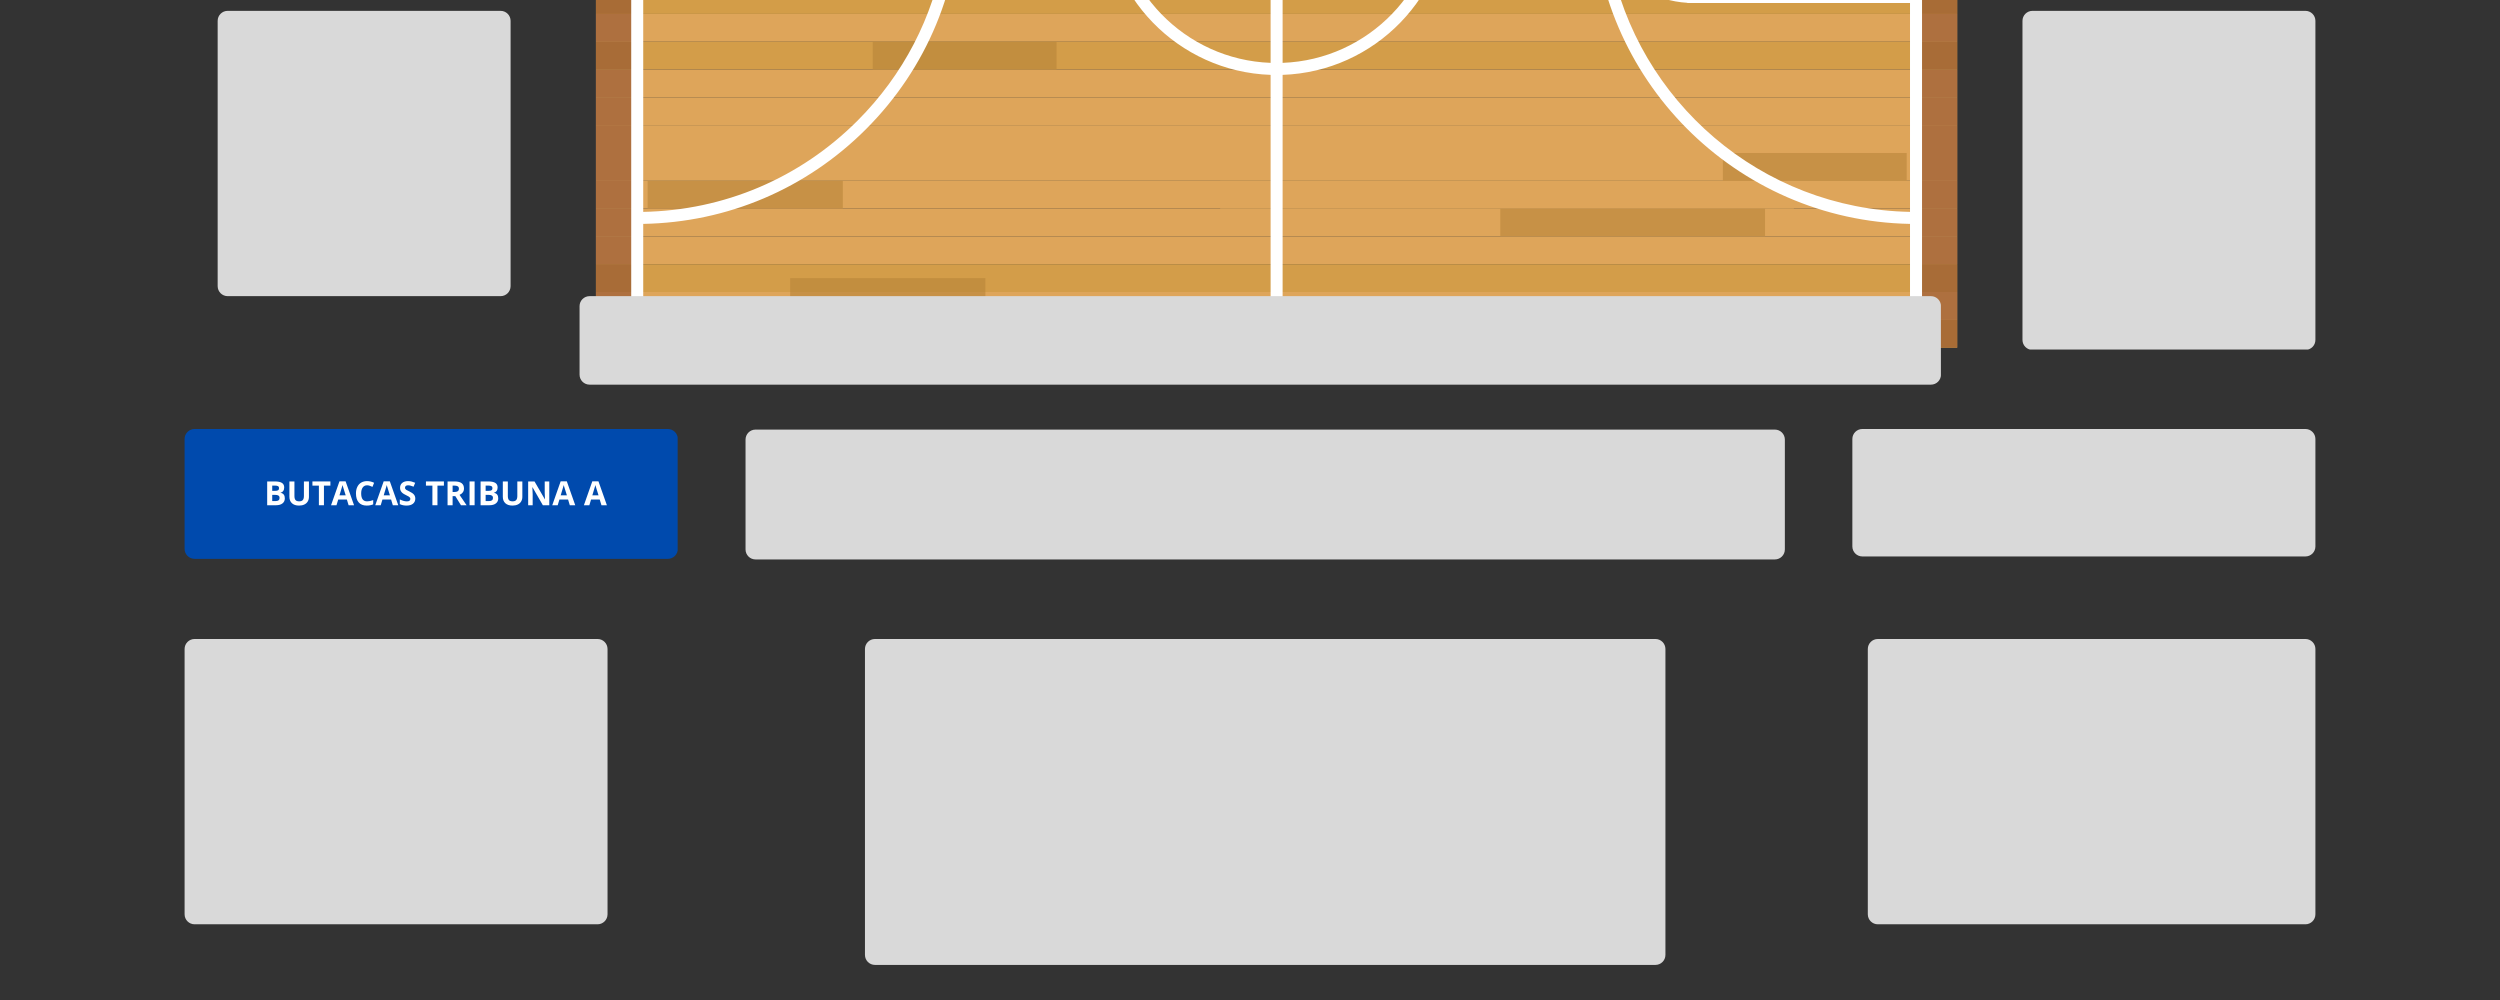 <svg xmlns="http://www.w3.org/2000/svg" xmlns:xlink="http://www.w3.org/1999/xlink" width="2000" zoomAndPan="magnify" viewBox="0 0 1500 600" height="800" preserveAspectRatio="xMidYMid meet" version="1.0"><rect x="0" y="0" width="1500" height="600" fill="#333333" stroke="none"/><defs><g/><clipPath id="88faaf0947"><path d="M 357.562 0 L 1174.312 0 L 1174.312 9 L 357.562 9 Z M 357.562 0 " clip-rule="nonzero"/></clipPath><clipPath id="f36c07038f"><path d="M 357.562 8 L 1174.312 8 L 1174.312 26 L 357.562 26 Z M 357.562 8 " clip-rule="nonzero"/></clipPath><clipPath id="30c5f290a4"><path d="M 357.562 25 L 1174.312 25 L 1174.312 42 L 357.562 42 Z M 357.562 25 " clip-rule="nonzero"/></clipPath><clipPath id="cc9f1d22b9"><path d="M 357.562 41 L 1174.312 41 L 1174.312 59 L 357.562 59 Z M 357.562 41 " clip-rule="nonzero"/></clipPath><clipPath id="b09544f63a"><path d="M 357.562 58 L 1174.312 58 L 1174.312 76 L 357.562 76 Z M 357.562 58 " clip-rule="nonzero"/></clipPath><clipPath id="960397b4b6"><path d="M 357.562 75 L 1174.312 75 L 1174.312 92 L 357.562 92 Z M 357.562 75 " clip-rule="nonzero"/></clipPath><clipPath id="40077c238c"><path d="M 357.562 91 L 1174.312 91 L 1174.312 109 L 357.562 109 Z M 357.562 91 " clip-rule="nonzero"/></clipPath><clipPath id="f58ef5cb4d"><path d="M 357.562 108 L 1174.312 108 L 1174.312 126 L 357.562 126 Z M 357.562 108 " clip-rule="nonzero"/></clipPath><clipPath id="691c6825d3"><path d="M 357.562 125 L 1174.312 125 L 1174.312 142 L 357.562 142 Z M 357.562 125 " clip-rule="nonzero"/></clipPath><clipPath id="9a24779b8d"><path d="M 357.562 141 L 1174.312 141 L 1174.312 159 L 357.562 159 Z M 357.562 141 " clip-rule="nonzero"/></clipPath><clipPath id="ce1303fc74"><path d="M 357.562 158 L 1174.312 158 L 1174.312 176 L 357.562 176 Z M 357.562 158 " clip-rule="nonzero"/></clipPath><clipPath id="25b579c517"><path d="M 357.562 175 L 1174.312 175 L 1174.312 192 L 357.562 192 Z M 357.562 175 " clip-rule="nonzero"/></clipPath><clipPath id="52b3867dc2"><path d="M 357.562 191 L 1174.312 191 L 1174.312 208.852 L 357.562 208.852 Z M 357.562 191 " clip-rule="nonzero"/></clipPath><clipPath id="c30d79dec9"><path d="M 357.562 0 L 1174.312 0 L 1174.312 9 L 357.562 9 Z M 357.562 0 " clip-rule="nonzero"/></clipPath><clipPath id="deb0bc9c73"><path d="M 357.562 8 L 1174.312 8 L 1174.312 26 L 357.562 26 Z M 357.562 8 " clip-rule="nonzero"/></clipPath><clipPath id="45700c347d"><path d="M 357.562 25 L 1174.312 25 L 1174.312 42 L 357.562 42 Z M 357.562 25 " clip-rule="nonzero"/></clipPath><clipPath id="9d557364b9"><path d="M 357.562 41 L 1174.312 41 L 1174.312 59 L 357.562 59 Z M 357.562 41 " clip-rule="nonzero"/></clipPath><clipPath id="6c6d92de54"><path d="M 357.562 58 L 1174.312 58 L 1174.312 76 L 357.562 76 Z M 357.562 58 " clip-rule="nonzero"/></clipPath><clipPath id="736510cb56"><path d="M 357.562 75 L 1174.312 75 L 1174.312 92 L 357.562 92 Z M 357.562 75 " clip-rule="nonzero"/></clipPath><clipPath id="3b1cb28269"><path d="M 357.562 91 L 1174.312 91 L 1174.312 109 L 357.562 109 Z M 357.562 91 " clip-rule="nonzero"/></clipPath><clipPath id="e3a3e2c0e3"><path d="M 357.562 108 L 1174.312 108 L 1174.312 126 L 357.562 126 Z M 357.562 108 " clip-rule="nonzero"/></clipPath><clipPath id="7e93131599"><path d="M 357.562 125 L 1174.312 125 L 1174.312 142 L 357.562 142 Z M 357.562 125 " clip-rule="nonzero"/></clipPath><clipPath id="0228b74474"><path d="M 357.562 141 L 1174.312 141 L 1174.312 159 L 357.562 159 Z M 357.562 141 " clip-rule="nonzero"/></clipPath><clipPath id="e5daa1af26"><path d="M 357.562 158 L 1174.312 158 L 1174.312 176 L 357.562 176 Z M 357.562 158 " clip-rule="nonzero"/></clipPath><clipPath id="e65ffca868"><path d="M 357.562 175 L 1174.312 175 L 1174.312 192 L 357.562 192 Z M 357.562 175 " clip-rule="nonzero"/></clipPath><clipPath id="f94feb1eeb"><path d="M 357.562 191 L 1174.312 191 L 1174.312 208.852 L 357.562 208.852 Z M 357.562 191 " clip-rule="nonzero"/></clipPath><clipPath id="a2b31f73f5"><path d="M 447.32 257.75 L 1070.945 257.75 L 1070.945 335.668 L 447.32 335.668 Z M 447.32 257.75 " clip-rule="nonzero"/></clipPath><clipPath id="ea5ba0ff97"><path d="M 453.32 257.75 L 1064.914 257.75 C 1068.227 257.75 1070.914 260.438 1070.914 263.75 L 1070.914 329.668 C 1070.914 332.98 1068.227 335.668 1064.914 335.668 L 453.32 335.668 C 450.008 335.668 447.32 332.98 447.32 329.668 L 447.32 263.75 C 447.32 260.438 450.008 257.75 453.32 257.75 Z M 453.32 257.75 " clip-rule="nonzero"/></clipPath><clipPath id="ca7e687b3d"><path d="M 518.977 383.395 L 999.461 383.395 L 999.461 578.949 L 518.977 578.949 Z M 518.977 383.395 " clip-rule="nonzero"/></clipPath><clipPath id="03ff9ed547"><path d="M 524.977 383.395 L 993.258 383.395 C 996.57 383.395 999.258 386.082 999.258 389.395 L 999.258 572.949 C 999.258 576.262 996.57 578.949 993.258 578.949 L 524.977 578.949 C 521.664 578.949 518.977 576.262 518.977 572.949 L 518.977 389.395 C 518.977 386.082 521.664 383.395 524.977 383.395 Z M 524.977 383.395 " clip-rule="nonzero"/></clipPath><clipPath id="68fd233688"><path d="M 1120.684 383.395 L 1389.492 383.395 L 1389.492 554.578 L 1120.684 554.578 Z M 1120.684 383.395 " clip-rule="nonzero"/></clipPath><clipPath id="1a104bc1f3"><path d="M 1126.684 383.395 L 1383.246 383.395 C 1386.559 383.395 1389.246 386.082 1389.246 389.395 L 1389.246 548.578 C 1389.246 551.891 1386.559 554.578 1383.246 554.578 L 1126.684 554.578 C 1123.371 554.578 1120.684 551.891 1120.684 548.578 L 1120.684 389.395 C 1120.684 386.082 1123.371 383.395 1126.684 383.395 Z M 1126.684 383.395 " clip-rule="nonzero"/></clipPath><clipPath id="d72c2bb53a"><path d="M 110.754 383.395 L 364.852 383.395 L 364.852 554.578 L 110.754 554.578 Z M 110.754 383.395 " clip-rule="nonzero"/></clipPath><clipPath id="fc0d67f505"><path d="M 116.754 383.395 L 358.52 383.395 C 361.832 383.395 364.52 386.082 364.52 389.395 L 364.52 548.578 C 364.52 551.891 361.832 554.578 358.52 554.578 L 116.754 554.578 C 113.441 554.578 110.754 551.891 110.754 548.578 L 110.754 389.395 C 110.754 386.082 113.441 383.395 116.754 383.395 Z M 116.754 383.395 " clip-rule="nonzero"/></clipPath><clipPath id="9a44af0361"><path d="M 1111.414 257.395 L 1389.246 257.395 L 1389.246 333.871 L 1111.414 333.871 Z M 1111.414 257.395 " clip-rule="nonzero"/></clipPath><clipPath id="75375ccedb"><path d="M 1117.414 257.395 L 1383.246 257.395 C 1386.559 257.395 1389.246 260.078 1389.246 263.395 L 1389.246 327.871 C 1389.246 331.188 1386.559 333.871 1383.246 333.871 L 1117.414 333.871 C 1114.102 333.871 1111.414 331.188 1111.414 327.871 L 1111.414 263.395 C 1111.414 260.078 1114.102 257.395 1117.414 257.395 Z M 1117.414 257.395 " clip-rule="nonzero"/></clipPath><clipPath id="897dc08d73"><path d="M 110.754 257.395 L 406.895 257.395 L 406.895 335.309 L 110.754 335.309 Z M 110.754 257.395 " clip-rule="nonzero"/></clipPath><clipPath id="52dd72cac8"><path d="M 116.754 257.395 L 400.688 257.395 C 404.004 257.395 406.688 260.078 406.688 263.395 L 406.688 329.309 C 406.688 332.621 404.004 335.309 400.688 335.309 L 116.754 335.309 C 113.441 335.309 110.754 332.621 110.754 329.309 L 110.754 263.395 C 110.754 260.078 113.441 257.395 116.754 257.395 Z M 116.754 257.395 " clip-rule="nonzero"/></clipPath><clipPath id="a91cdb9356"><path d="M 130.594 6.512 L 306.457 6.512 L 306.457 177.691 L 130.594 177.691 Z M 130.594 6.512 " clip-rule="nonzero"/></clipPath><clipPath id="48454ec364"><path d="M 136.594 6.512 L 300.355 6.512 C 303.668 6.512 306.355 9.195 306.355 12.512 L 306.355 171.691 C 306.355 175.004 303.668 177.691 300.355 177.691 L 136.594 177.691 C 133.281 177.691 130.594 175.004 130.594 171.691 L 130.594 12.512 C 130.594 9.195 133.281 6.512 136.594 6.512 Z M 136.594 6.512 " clip-rule="nonzero"/></clipPath><clipPath id="e52ed8bd4c"><path d="M 1213.484 6.512 L 1389.246 6.512 L 1389.246 210 L 1213.484 210 Z M 1213.484 6.512 " clip-rule="nonzero"/></clipPath><clipPath id="efe6b2b4f6"><path d="M 1219.484 6.512 L 1383.246 6.512 C 1386.559 6.512 1389.246 9.195 1389.246 12.512 L 1389.246 203.949 C 1389.246 207.266 1386.559 209.949 1383.246 209.949 L 1219.484 209.949 C 1216.172 209.949 1213.484 207.266 1213.484 203.949 L 1213.484 12.512 C 1213.484 9.195 1216.172 6.512 1219.484 6.512 Z M 1219.484 6.512 " clip-rule="nonzero"/></clipPath><clipPath id="a0fcda6ee3"><path d="M 347.734 177.691 L 1164.746 177.691 L 1164.746 230.789 L 347.734 230.789 Z M 347.734 177.691 " clip-rule="nonzero"/></clipPath><clipPath id="51c951a286"><path d="M 353.734 177.691 L 1158.582 177.691 C 1161.895 177.691 1164.582 180.379 1164.582 183.691 L 1164.582 224.789 C 1164.582 228.105 1161.895 230.789 1158.582 230.789 L 353.734 230.789 C 350.422 230.789 347.734 228.105 347.734 224.789 L 347.734 183.691 C 347.734 180.379 350.422 177.691 353.734 177.691 Z M 353.734 177.691 " clip-rule="nonzero"/></clipPath></defs><path fill="#d39d48" d="M 732.105 125.156 L 1076.309 125.156 L 1076.309 108.473 L 732.105 108.473 Z M 732.105 125.156 " fill-opacity="1" fill-rule="nonzero"/><g clip-path="url(#88faaf0947)"><path fill="#d39d48" d="M 357.555 8.344 L 1174.32 8.344 L 1174.32 -8.34 L 357.555 -8.34 Z M 357.555 8.344 " fill-opacity="1" fill-rule="nonzero"/></g><g clip-path="url(#f36c07038f)"><path fill="#dea55a" d="M 357.555 25.031 L 1174.32 25.031 L 1174.32 8.344 L 357.555 8.344 Z M 357.555 25.031 " fill-opacity="1" fill-rule="nonzero"/></g><g clip-path="url(#30c5f290a4)"><path fill="#d39d49" d="M 357.555 41.727 L 1174.32 41.727 L 1174.32 25.031 L 357.555 25.031 Z M 357.555 41.727 " fill-opacity="1" fill-rule="nonzero"/></g><g clip-path="url(#cc9f1d22b9)"><path fill="#dea55a" d="M 357.555 58.414 L 1174.32 58.414 L 1174.32 41.727 L 357.555 41.727 Z M 357.555 58.414 " fill-opacity="1" fill-rule="nonzero"/></g><g clip-path="url(#b09544f63a)"><path fill="#dea55a" d="M 357.555 75.098 L 1174.32 75.098 L 1174.32 58.414 L 357.555 58.414 Z M 357.555 75.098 " fill-opacity="1" fill-rule="nonzero"/></g><g clip-path="url(#960397b4b6)"><path fill="#dea55a" d="M 357.555 91.785 L 1174.32 91.785 L 1174.32 75.098 L 357.555 75.098 Z M 357.555 91.785 " fill-opacity="1" fill-rule="nonzero"/></g><g clip-path="url(#40077c238c)"><path fill="#dea55a" d="M 357.555 108.473 L 1174.32 108.473 L 1174.32 91.785 L 357.555 91.785 Z M 357.555 108.473 " fill-opacity="1" fill-rule="nonzero"/></g><g clip-path="url(#f58ef5cb4d)"><path fill="#dea55a" d="M 357.555 125.156 L 1174.32 125.156 L 1174.32 108.473 L 357.555 108.473 Z M 357.555 125.156 " fill-opacity="1" fill-rule="nonzero"/></g><g clip-path="url(#691c6825d3)"><path fill="#dea55a" d="M 357.555 141.844 L 1174.32 141.844 L 1174.32 125.156 L 357.555 125.156 Z M 357.555 141.844 " fill-opacity="1" fill-rule="nonzero"/></g><g clip-path="url(#9a24779b8d)"><path fill="#dea55a" d="M 357.555 158.531 L 1174.32 158.531 L 1174.32 141.844 L 357.555 141.844 Z M 357.555 158.531 " fill-opacity="1" fill-rule="nonzero"/></g><g clip-path="url(#ce1303fc74)"><path fill="#d39d49" d="M 357.555 175.215 L 1174.32 175.215 L 1174.32 158.531 L 357.555 158.531 Z M 357.555 175.215 " fill-opacity="1" fill-rule="nonzero"/></g><g clip-path="url(#25b579c517)"><path fill="#dea55a" d="M 357.555 191.902 L 1174.32 191.902 L 1174.32 175.215 L 357.555 175.215 Z M 357.555 191.902 " fill-opacity="1" fill-rule="nonzero"/></g><g clip-path="url(#52b3867dc2)"><path fill="#d39d48" d="M 357.555 208.59 L 1174.32 208.59 L 1174.32 191.902 L 357.555 191.902 Z M 357.555 208.59 " fill-opacity="1" fill-rule="nonzero"/></g><path fill="#c79146" d="M 900.172 141.844 L 1059.035 141.844 L 1059.035 125.156 L 900.172 125.156 Z M 900.172 141.844 " fill-opacity="1" fill-rule="nonzero"/><path fill="#c28e3f" d="M 474.105 175.215 L 591.238 175.215 L 591.238 166.871 L 474.105 166.871 Z M 474.105 175.215 " fill-opacity="1" fill-rule="nonzero"/><path fill="#c79146" d="M 474.105 183.559 L 591.238 183.559 L 591.238 175.215 L 474.105 175.215 Z M 474.105 183.559 " fill-opacity="1" fill-rule="nonzero"/><path fill="#c79146" d="M 388.578 125.156 L 505.691 125.156 L 505.691 108.473 L 388.578 108.473 Z M 388.578 125.156 " fill-opacity="1" fill-rule="nonzero"/><path fill="#c28e3f" d="M 523.648 41.727 L 633.926 41.727 L 633.926 25.031 L 523.648 25.031 Z M 523.648 41.727 " fill-opacity="1" fill-rule="nonzero"/><path fill="#c79146" d="M 1033.715 108.473 L 1144.012 108.473 L 1144.012 91.785 L 1033.715 91.785 Z M 1033.715 108.473 " fill-opacity="1" fill-rule="nonzero"/><g clip-path="url(#c30d79dec9)"><path fill="#a86c36" d="M 1174.32 8.344 L 1148.305 8.344 L 1148.305 -8.34 L 1174.32 -8.34 L 1174.32 8.344 M 383.383 8.344 L 357.555 8.344 L 357.555 -8.34 L 383.383 -8.34 L 383.383 8.344 " fill-opacity="1" fill-rule="nonzero"/></g><g clip-path="url(#deb0bc9c73)"><path fill="#ae703f" d="M 1174.32 25.031 L 1148.305 25.031 L 1148.305 8.344 L 1174.32 8.344 L 1174.32 25.031 M 383.383 25.031 L 357.555 25.031 L 357.555 8.344 L 383.383 8.344 L 383.383 25.031 " fill-opacity="1" fill-rule="nonzero"/></g><g clip-path="url(#45700c347d)"><path fill="#a86c37" d="M 1174.32 41.727 L 1148.305 41.727 L 1148.305 25.031 L 1174.32 25.031 L 1174.32 41.727 M 383.383 41.727 L 357.555 41.727 L 357.555 25.031 L 383.383 25.031 L 383.383 41.727 " fill-opacity="1" fill-rule="nonzero"/></g><g clip-path="url(#9d557364b9)"><path fill="#ae703f" d="M 1174.32 58.414 L 1148.305 58.414 L 1148.305 41.727 L 1174.32 41.727 L 1174.32 58.414 M 383.383 58.414 L 357.555 58.414 L 357.555 41.727 L 383.383 41.727 L 383.383 58.414 " fill-opacity="1" fill-rule="nonzero"/></g><g clip-path="url(#6c6d92de54)"><path fill="#ae703f" d="M 1174.32 75.098 L 1148.305 75.098 L 1148.305 58.414 L 1174.32 58.414 L 1174.32 75.098 M 383.383 75.098 L 357.555 75.098 L 357.555 58.414 L 383.383 58.414 L 383.383 75.098 " fill-opacity="1" fill-rule="nonzero"/></g><g clip-path="url(#736510cb56)"><path fill="#ae703f" d="M 1174.32 91.785 L 1148.305 91.785 L 1148.305 75.098 L 1174.32 75.098 L 1174.32 91.785 M 383.383 91.785 L 357.555 91.785 L 357.555 75.098 L 383.383 75.098 L 383.383 91.785 " fill-opacity="1" fill-rule="nonzero"/></g><g clip-path="url(#3b1cb28269)"><path fill="#ae703f" d="M 1174.32 108.473 L 1148.305 108.473 L 1148.305 91.785 L 1174.32 91.785 L 1174.32 108.473 M 383.383 108.473 L 357.555 108.473 L 357.555 91.785 L 383.383 91.785 L 383.383 108.473 " fill-opacity="1" fill-rule="nonzero"/></g><g clip-path="url(#e3a3e2c0e3)"><path fill="#ae703f" d="M 1174.32 125.156 L 1148.305 125.156 L 1148.305 108.473 L 1174.32 108.473 L 1174.32 125.156 M 383.383 125.156 L 357.555 125.156 L 357.555 108.473 L 383.383 108.473 L 383.383 125.156 " fill-opacity="1" fill-rule="nonzero"/></g><g clip-path="url(#7e93131599)"><path fill="#ae703f" d="M 1174.32 141.844 L 1148.305 141.844 L 1148.305 125.156 L 1174.32 125.156 L 1174.32 141.844 M 383.383 141.844 L 357.555 141.844 L 357.555 125.156 L 383.383 125.156 L 383.383 141.844 " fill-opacity="1" fill-rule="nonzero"/></g><g clip-path="url(#0228b74474)"><path fill="#ae703f" d="M 1174.32 158.531 L 1148.305 158.531 L 1148.305 141.844 L 1174.32 141.844 L 1174.32 158.531 M 383.383 158.531 L 357.555 158.531 L 357.555 141.844 L 383.383 141.844 L 383.383 158.531 " fill-opacity="1" fill-rule="nonzero"/></g><g clip-path="url(#e5daa1af26)"><path fill="#a86c37" d="M 1174.32 175.215 L 1148.305 175.215 L 1148.305 158.531 L 1174.32 158.531 L 1174.32 175.215 M 383.383 175.215 L 357.555 175.215 L 357.555 158.531 L 383.383 158.531 L 383.383 175.215 " fill-opacity="1" fill-rule="nonzero"/></g><g clip-path="url(#e65ffca868)"><path fill="#ae703f" d="M 1174.32 191.902 L 357.555 191.902 L 357.555 175.215 L 383.383 175.215 L 383.383 191.18 L 1148.305 191.18 L 1148.305 175.215 L 1174.32 175.215 L 1174.32 191.902 " fill-opacity="1" fill-rule="nonzero"/></g><g clip-path="url(#f94feb1eeb)"><path fill="#a86c36" d="M 357.555 208.59 L 1174.32 208.59 L 1174.32 191.902 L 357.555 191.902 Z M 357.555 208.59 " fill-opacity="1" fill-rule="nonzero"/></g><path fill="#ffffff" d="M 385.934 134.336 C 436.414 133.426 483.727 113.355 519.531 77.562 C 556.184 40.938 576.355 -7.77 576.355 -59.57 L 576.355 -60.574 C 576.355 -60.914 576.344 -61.258 576.344 -61.605 C 575.258 -166.41 490.582 -251.566 385.934 -253.477 L 385.934 -300.809 L 762.367 -300.809 L 762.367 -161.777 C 706.965 -159.875 662.484 -114.262 662.484 -58.43 C 662.484 -2.605 706.965 43.02 762.367 44.922 L 762.367 183.953 L 385.934 183.953 Z M 519.551 -120.852 L 519.551 -120.953 L 385.934 -120.953 L 385.934 -246.289 C 475.391 -244.582 549.645 -179.738 565.859 -94.547 C 555.602 -109.555 538.766 -119.707 519.551 -120.852 Z M 509.957 -0.504 C 511.945 -0.316 513.941 -0.188 515.949 -0.188 C 537.023 -0.188 555.602 -11.031 566.414 -27.426 C 559.914 10.23 542.02 44.906 514.441 72.473 C 480.004 106.895 434.48 126.215 385.934 127.125 L 385.934 -0.504 Z M 487.422 -113.766 C 485.395 -112.676 483.406 -111.504 481.543 -110.211 C 480.527 -109.508 479.984 -108.383 479.984 -107.25 C 479.984 -106.547 480.199 -105.824 480.633 -105.207 C 481.766 -103.566 484.008 -103.172 485.648 -104.297 C 487.945 -105.891 490.402 -107.316 492.918 -108.535 C 494.719 -109.395 495.469 -111.551 494.613 -113.332 L 494.352 -113.766 L 496.398 -113.766 C 497.055 -112 498.957 -111.016 500.785 -111.562 C 503.457 -112.359 506.227 -112.949 509.02 -113.305 C 509.496 -113.371 509.938 -113.531 510.34 -113.766 L 512.348 -113.766 L 512.348 -7.715 L 510.332 -7.715 C 509.395 -7.809 508.465 -7.902 507.547 -8.051 C 506.789 -8.152 506.047 -8.031 505.398 -7.715 L 501.648 -7.715 C 501.301 -8.773 500.484 -9.645 499.359 -10.027 C 496.695 -10.902 494.082 -11.988 491.586 -13.273 C 489.832 -14.18 487.648 -13.488 486.727 -11.727 C 486.465 -11.199 486.332 -10.629 486.332 -10.074 C 486.332 -9.195 486.672 -8.379 487.254 -7.715 L 385.934 -7.715 L 385.934 -113.766 Z M 569.141 -60.227 C 568.965 -32.266 547.094 -9.371 519.551 -7.516 L 519.551 -113.625 C 546.879 -111.785 568.598 -89.23 569.125 -61.605 C 569.133 -61.137 569.141 -60.688 569.141 -60.227 Z M 769.57 -33.492 C 781.789 -35.246 791.195 -45.727 791.195 -58.43 C 791.195 -71.129 781.789 -81.602 769.57 -83.363 L 769.57 -154.578 C 821 -152.668 862.254 -110.285 862.254 -58.43 C 862.254 -6.57 821 35.82 769.57 37.715 Z M 762.367 -83.363 C 750.141 -81.602 740.742 -71.129 740.742 -58.43 C 740.742 -45.727 750.141 -35.246 762.367 -33.492 L 762.367 37.715 C 710.938 35.82 669.684 -6.57 669.684 -58.43 C 669.684 -110.285 710.938 -152.668 762.367 -154.578 Z M 1146.008 -253.477 C 1040.672 -251.555 955.586 -165.312 955.586 -59.57 C 955.586 -59.355 955.594 -59.133 955.594 -58.914 L 955.586 -58.578 C 955.586 -58.242 955.605 -57.914 955.605 -57.574 C 956.672 47.258 1041.34 132.414 1146.008 134.336 L 1146.008 183.953 L 769.57 183.953 L 769.57 44.922 C 824.969 43.02 869.457 -2.605 869.457 -58.43 C 869.457 -114.262 824.969 -159.875 769.57 -161.777 L 769.57 -300.809 L 1146.008 -300.809 Z M 1012.391 1.688 L 1012.391 1.801 L 1146.008 1.801 L 1146.008 127.125 C 1056.551 125.418 982.293 60.578 966.09 -24.586 C 976.34 -9.598 993.164 0.547 1012.391 1.688 Z M 1021.531 -118.629 C 1021.289 -118.703 1021.035 -118.762 1020.773 -118.781 C 1019.199 -118.902 1017.594 -118.969 1016 -118.969 C 994.945 -118.969 976.406 -108.148 965.582 -91.789 C 980.699 -178.324 1055.586 -244.562 1146.008 -246.289 L 1146.008 -118.629 Z M 1041.359 -5.387 C 1041.516 -6.09 1041.453 -6.832 1041.16 -7.535 C 1040.402 -9.371 1038.301 -10.227 1036.445 -9.465 C 1033.895 -8.406 1031.23 -7.535 1028.539 -6.879 C 1027.617 -6.664 1026.887 -6.109 1026.41 -5.387 L 1021.598 -5.387 C 1021.156 -5.527 1020.699 -5.605 1020.211 -5.559 L 1019.602 -5.527 L 1019.602 -111.43 L 1026.598 -111.43 C 1027.066 -110.887 1027.703 -110.484 1028.453 -110.297 C 1031.156 -109.641 1033.828 -108.785 1036.387 -107.719 C 1038.215 -106.957 1040.336 -107.82 1041.094 -109.66 C 1041.34 -110.238 1041.395 -110.848 1041.34 -111.43 L 1146.008 -111.43 L 1146.008 -5.387 Z M 962.797 -58.906 C 962.957 -86.879 984.836 -109.781 1012.391 -111.637 L 1012.391 -5.527 C 985.051 -7.367 963.324 -29.922 962.809 -57.586 C 962.809 -58.035 962.797 -58.465 962.797 -58.906 Z M 1153.219 -308.008 L 378.73 -308.008 L 378.73 191.152 L 1153.219 191.152 L 1153.219 -308.008 " fill-opacity="1" fill-rule="nonzero"/><g clip-path="url(#a2b31f73f5)"><g clip-path="url(#ea5ba0ff97)"><path fill="#d9d9d9" d="M 447.32 257.75 L 1070.945 257.75 L 1070.945 335.668 L 447.32 335.668 Z M 447.32 257.75 " fill-opacity="1" fill-rule="nonzero"/></g></g><g clip-path="url(#ca7e687b3d)"><g clip-path="url(#03ff9ed547)"><path fill="#d9d9d9" d="M 518.977 383.395 L 999.461 383.395 L 999.461 578.949 L 518.977 578.949 Z M 518.977 383.395 " fill-opacity="1" fill-rule="nonzero"/></g></g><g clip-path="url(#68fd233688)"><g clip-path="url(#1a104bc1f3)"><path fill="#d9d9d9" d="M 1120.684 383.395 L 1389.492 383.395 L 1389.492 554.578 L 1120.684 554.578 Z M 1120.684 383.395 " fill-opacity="1" fill-rule="nonzero"/></g></g><g clip-path="url(#d72c2bb53a)"><g clip-path="url(#fc0d67f505)"><path fill="#d9d9d9" d="M 110.754 383.395 L 364.852 383.395 L 364.852 554.578 L 110.754 554.578 Z M 110.754 383.395 " fill-opacity="1" fill-rule="nonzero"/></g></g><g clip-path="url(#9a44af0361)"><g clip-path="url(#75375ccedb)"><path fill="#d9d9d9" d="M 1111.414 257.395 L 1389.246 257.395 L 1389.246 333.871 L 1111.414 333.871 Z M 1111.414 257.395 " fill-opacity="1" fill-rule="nonzero"/></g></g><g clip-path="url(#897dc08d73)"><g clip-path="url(#52dd72cac8)"><path fill="#004aad" d="M 110.754 257.395 L 406.59 257.395 L 406.59 335.309 L 110.754 335.309 Z M 110.754 257.395 " fill-opacity="1" fill-rule="nonzero"/></g></g><g fill="#ffffff" fill-opacity="1"><g transform="translate(153.305, 303.144)"><g/></g></g><g fill="#ffffff" fill-opacity="1"><g transform="translate(158.508, 303.144)"><g><path d="M 1.797 -14.281 L 6.234 -14.281 C 8.266 -14.281 9.734 -13.988 10.641 -13.406 C 11.555 -12.832 12.016 -11.922 12.016 -10.672 C 12.016 -9.816 11.816 -9.113 11.422 -8.562 C 11.023 -8.02 10.492 -7.691 9.828 -7.578 L 9.828 -7.484 C 10.734 -7.273 11.383 -6.895 11.781 -6.344 C 12.188 -5.789 12.391 -5.055 12.391 -4.141 C 12.391 -2.836 11.914 -1.82 10.969 -1.094 C 10.031 -0.363 8.754 0 7.141 0 L 1.797 0 Z M 4.828 -8.625 L 6.578 -8.625 C 7.398 -8.625 7.992 -8.75 8.359 -9 C 8.734 -9.258 8.922 -9.68 8.922 -10.266 C 8.922 -10.805 8.719 -11.195 8.312 -11.438 C 7.914 -11.676 7.285 -11.797 6.422 -11.797 L 4.828 -11.797 Z M 4.828 -6.219 L 4.828 -2.5 L 6.797 -2.5 C 7.629 -2.5 8.242 -2.656 8.641 -2.969 C 9.035 -3.289 9.234 -3.781 9.234 -4.438 C 9.234 -5.625 8.391 -6.219 6.703 -6.219 Z M 4.828 -6.219 "/></g></g></g><g fill="#ffffff" fill-opacity="1"><g transform="translate(171.941, 303.144)"><g><path d="M 13.422 -14.281 L 13.422 -5.047 C 13.422 -3.984 13.18 -3.055 12.703 -2.266 C 12.234 -1.473 11.551 -0.863 10.656 -0.438 C 9.77 -0.008 8.719 0.203 7.5 0.203 C 5.664 0.203 4.238 -0.266 3.219 -1.203 C 2.207 -2.148 1.703 -3.441 1.703 -5.078 L 1.703 -14.281 L 4.719 -14.281 L 4.719 -5.531 C 4.719 -4.438 4.938 -3.629 5.375 -3.109 C 5.82 -2.598 6.555 -2.344 7.578 -2.344 C 8.566 -2.344 9.285 -2.598 9.734 -3.109 C 10.18 -3.629 10.406 -4.445 10.406 -5.562 L 10.406 -14.281 Z M 13.422 -14.281 "/></g></g></g><g fill="#ffffff" fill-opacity="1"><g transform="translate(187.052, 303.144)"><g><path d="M 7.312 0 L 4.281 0 L 4.281 -11.766 L 0.406 -11.766 L 0.406 -14.281 L 11.188 -14.281 L 11.188 -11.766 L 7.312 -11.766 Z M 7.312 0 "/></g></g></g><g fill="#ffffff" fill-opacity="1"><g transform="translate(198.63, 303.144)"><g><path d="M 10.531 0 L 9.5 -3.406 L 4.297 -3.406 L 3.266 0 L 0 0 L 5.047 -14.344 L 8.734 -14.344 L 13.797 0 Z M 8.781 -5.938 C 7.82 -9.02 7.281 -10.758 7.156 -11.156 C 7.039 -11.562 6.957 -11.883 6.906 -12.125 C 6.688 -11.289 6.07 -9.227 5.062 -5.938 Z M 8.781 -5.938 "/></g></g></g><g fill="#ffffff" fill-opacity="1"><g transform="translate(212.423, 303.144)"><g><path d="M 7.859 -11.969 C 6.723 -11.969 5.844 -11.535 5.219 -10.672 C 4.594 -9.816 4.281 -8.625 4.281 -7.094 C 4.281 -3.914 5.473 -2.328 7.859 -2.328 C 8.859 -2.328 10.07 -2.578 11.5 -3.078 L 11.5 -0.531 C 10.332 -0.039 9.023 0.203 7.578 0.203 C 5.504 0.203 3.914 -0.426 2.812 -1.688 C 1.707 -2.945 1.156 -4.758 1.156 -7.125 C 1.156 -8.602 1.426 -9.898 1.969 -11.016 C 2.508 -12.141 3.285 -13 4.297 -13.594 C 5.316 -14.188 6.504 -14.484 7.859 -14.484 C 9.242 -14.484 10.641 -14.148 12.047 -13.484 L 11.062 -11.016 C 10.531 -11.266 9.992 -11.484 9.453 -11.672 C 8.91 -11.867 8.379 -11.969 7.859 -11.969 Z M 7.859 -11.969 "/></g></g></g><g fill="#ffffff" fill-opacity="1"><g transform="translate(225.162, 303.144)"><g><path d="M 10.531 0 L 9.5 -3.406 L 4.297 -3.406 L 3.266 0 L 0 0 L 5.047 -14.344 L 8.734 -14.344 L 13.797 0 Z M 8.781 -5.938 C 7.82 -9.02 7.281 -10.758 7.156 -11.156 C 7.039 -11.562 6.957 -11.883 6.906 -12.125 C 6.688 -11.289 6.07 -9.227 5.062 -5.938 Z M 8.781 -5.938 "/></g></g></g><g fill="#ffffff" fill-opacity="1"><g transform="translate(238.956, 303.144)"><g><path d="M 10.219 -3.969 C 10.219 -2.676 9.754 -1.656 8.828 -0.906 C 7.898 -0.164 6.613 0.203 4.969 0.203 C 3.438 0.203 2.086 -0.086 0.922 -0.672 L 0.922 -3.484 C 1.879 -3.047 2.691 -2.738 3.359 -2.562 C 4.023 -2.395 4.641 -2.312 5.203 -2.312 C 5.859 -2.312 6.363 -2.438 6.719 -2.688 C 7.07 -2.938 7.25 -3.312 7.25 -3.812 C 7.25 -4.094 7.172 -4.344 7.016 -4.562 C 6.859 -4.781 6.629 -4.988 6.328 -5.188 C 6.023 -5.395 5.41 -5.719 4.484 -6.156 C 3.609 -6.57 2.953 -6.969 2.516 -7.344 C 2.078 -7.719 1.727 -8.156 1.469 -8.656 C 1.207 -9.164 1.078 -9.754 1.078 -10.422 C 1.078 -11.68 1.504 -12.672 2.359 -13.391 C 3.223 -14.117 4.41 -14.484 5.922 -14.484 C 6.66 -14.484 7.363 -14.395 8.031 -14.219 C 8.707 -14.039 9.414 -13.797 10.156 -13.484 L 9.188 -11.125 C 8.414 -11.438 7.781 -11.656 7.281 -11.781 C 6.789 -11.906 6.305 -11.969 5.828 -11.969 C 5.254 -11.969 4.812 -11.832 4.5 -11.562 C 4.195 -11.289 4.047 -10.941 4.047 -10.516 C 4.047 -10.254 4.109 -10.02 4.234 -9.812 C 4.359 -9.613 4.551 -9.422 4.812 -9.234 C 5.082 -9.055 5.723 -8.727 6.734 -8.25 C 8.066 -7.602 8.977 -6.957 9.469 -6.312 C 9.969 -5.676 10.219 -4.895 10.219 -3.969 Z M 10.219 -3.969 "/></g></g></g><g fill="#ffffff" fill-opacity="1"><g transform="translate(249.967, 303.144)"><g/></g></g><g fill="#ffffff" fill-opacity="1"><g transform="translate(255.16, 303.144)"><g><path d="M 7.312 0 L 4.281 0 L 4.281 -11.766 L 0.406 -11.766 L 0.406 -14.281 L 11.188 -14.281 L 11.188 -11.766 L 7.312 -11.766 Z M 7.312 0 "/></g></g></g><g fill="#ffffff" fill-opacity="1"><g transform="translate(266.738, 303.144)"><g><path d="M 4.828 -7.938 L 5.797 -7.938 C 6.754 -7.938 7.461 -8.094 7.922 -8.406 C 8.379 -8.727 8.609 -9.234 8.609 -9.922 C 8.609 -10.598 8.375 -11.078 7.906 -11.359 C 7.438 -11.648 6.719 -11.797 5.75 -11.797 L 4.828 -11.797 Z M 4.828 -5.484 L 4.828 0 L 1.797 0 L 1.797 -14.281 L 5.953 -14.281 C 7.898 -14.281 9.336 -13.926 10.266 -13.219 C 11.191 -12.508 11.656 -11.438 11.656 -10 C 11.656 -9.156 11.426 -8.406 10.969 -7.75 C 10.508 -7.102 9.852 -6.594 9 -6.219 C 11.156 -3.008 12.555 -0.938 13.203 0 L 9.844 0 L 6.438 -5.484 Z M 4.828 -5.484 "/></g></g></g><g fill="#ffffff" fill-opacity="1"><g transform="translate(279.936, 303.144)"><g><path d="M 1.797 0 L 1.797 -14.281 L 4.828 -14.281 L 4.828 0 Z M 1.797 0 "/></g></g></g><g fill="#ffffff" fill-opacity="1"><g transform="translate(286.554, 303.144)"><g><path d="M 1.797 -14.281 L 6.234 -14.281 C 8.266 -14.281 9.734 -13.988 10.641 -13.406 C 11.555 -12.832 12.016 -11.922 12.016 -10.672 C 12.016 -9.816 11.816 -9.113 11.422 -8.562 C 11.023 -8.02 10.492 -7.691 9.828 -7.578 L 9.828 -7.484 C 10.734 -7.273 11.383 -6.895 11.781 -6.344 C 12.188 -5.789 12.391 -5.055 12.391 -4.141 C 12.391 -2.836 11.914 -1.82 10.969 -1.094 C 10.031 -0.363 8.754 0 7.141 0 L 1.797 0 Z M 4.828 -8.625 L 6.578 -8.625 C 7.398 -8.625 7.992 -8.75 8.359 -9 C 8.734 -9.258 8.922 -9.68 8.922 -10.266 C 8.922 -10.805 8.719 -11.195 8.312 -11.438 C 7.914 -11.676 7.285 -11.797 6.422 -11.797 L 4.828 -11.797 Z M 4.828 -6.219 L 4.828 -2.5 L 6.797 -2.5 C 7.629 -2.5 8.242 -2.656 8.641 -2.969 C 9.035 -3.289 9.234 -3.781 9.234 -4.438 C 9.234 -5.625 8.391 -6.219 6.703 -6.219 Z M 4.828 -6.219 "/></g></g></g><g fill="#ffffff" fill-opacity="1"><g transform="translate(299.986, 303.144)"><g><path d="M 13.422 -14.281 L 13.422 -5.047 C 13.422 -3.984 13.18 -3.055 12.703 -2.266 C 12.234 -1.473 11.551 -0.863 10.656 -0.438 C 9.77 -0.008 8.719 0.203 7.5 0.203 C 5.664 0.203 4.238 -0.266 3.219 -1.203 C 2.207 -2.148 1.703 -3.441 1.703 -5.078 L 1.703 -14.281 L 4.719 -14.281 L 4.719 -5.531 C 4.719 -4.438 4.938 -3.629 5.375 -3.109 C 5.82 -2.598 6.555 -2.344 7.578 -2.344 C 8.566 -2.344 9.285 -2.598 9.734 -3.109 C 10.18 -3.629 10.406 -4.445 10.406 -5.562 L 10.406 -14.281 Z M 13.422 -14.281 "/></g></g></g><g fill="#ffffff" fill-opacity="1"><g transform="translate(315.098, 303.144)"><g><path d="M 14.469 0 L 10.609 0 L 4.406 -10.797 L 4.312 -10.797 C 4.438 -8.891 4.5 -7.531 4.5 -6.719 L 4.5 0 L 1.797 0 L 1.797 -14.281 L 5.609 -14.281 L 11.812 -3.578 L 11.891 -3.578 C 11.785 -5.441 11.734 -6.754 11.734 -7.516 L 11.734 -14.281 L 14.469 -14.281 Z M 14.469 0 "/></g></g></g><g fill="#ffffff" fill-opacity="1"><g transform="translate(331.351, 303.144)"><g><path d="M 10.531 0 L 9.5 -3.406 L 4.297 -3.406 L 3.266 0 L 0 0 L 5.047 -14.344 L 8.734 -14.344 L 13.797 0 Z M 8.781 -5.938 C 7.82 -9.02 7.281 -10.758 7.156 -11.156 C 7.039 -11.562 6.957 -11.883 6.906 -12.125 C 6.688 -11.289 6.07 -9.227 5.062 -5.938 Z M 8.781 -5.938 "/></g></g></g><g fill="#ffffff" fill-opacity="1"><g transform="translate(345.145, 303.144)"><g/></g></g><g fill="#ffffff" fill-opacity="1"><g transform="translate(350.338, 303.144)"><g><path d="M 10.531 0 L 9.5 -3.406 L 4.297 -3.406 L 3.266 0 L 0 0 L 5.047 -14.344 L 8.734 -14.344 L 13.797 0 Z M 8.781 -5.938 C 7.82 -9.02 7.281 -10.758 7.156 -11.156 C 7.039 -11.562 6.957 -11.883 6.906 -12.125 C 6.688 -11.289 6.07 -9.227 5.062 -5.938 Z M 8.781 -5.938 "/></g></g></g><g clip-path="url(#a91cdb9356)"><g clip-path="url(#48454ec364)"><path fill="#d9d9d9" d="M 130.594 6.512 L 306.457 6.512 L 306.457 177.691 L 130.594 177.691 Z M 130.594 6.512 " fill-opacity="1" fill-rule="nonzero"/></g></g><g clip-path="url(#e52ed8bd4c)"><g clip-path="url(#efe6b2b4f6)"><path fill="#d9d9d9" d="M 1213.484 6.512 L 1389.246 6.512 L 1389.246 209.734 L 1213.484 209.734 Z M 1213.484 6.512 " fill-opacity="1" fill-rule="nonzero"/></g></g><g clip-path="url(#a0fcda6ee3)"><g clip-path="url(#51c951a286)"><path fill="#d9d9d9" d="M 347.734 177.691 L 1164.539 177.691 L 1164.539 230.789 L 347.734 230.789 Z M 347.734 177.691 " fill-opacity="1" fill-rule="nonzero"/></g></g></svg>